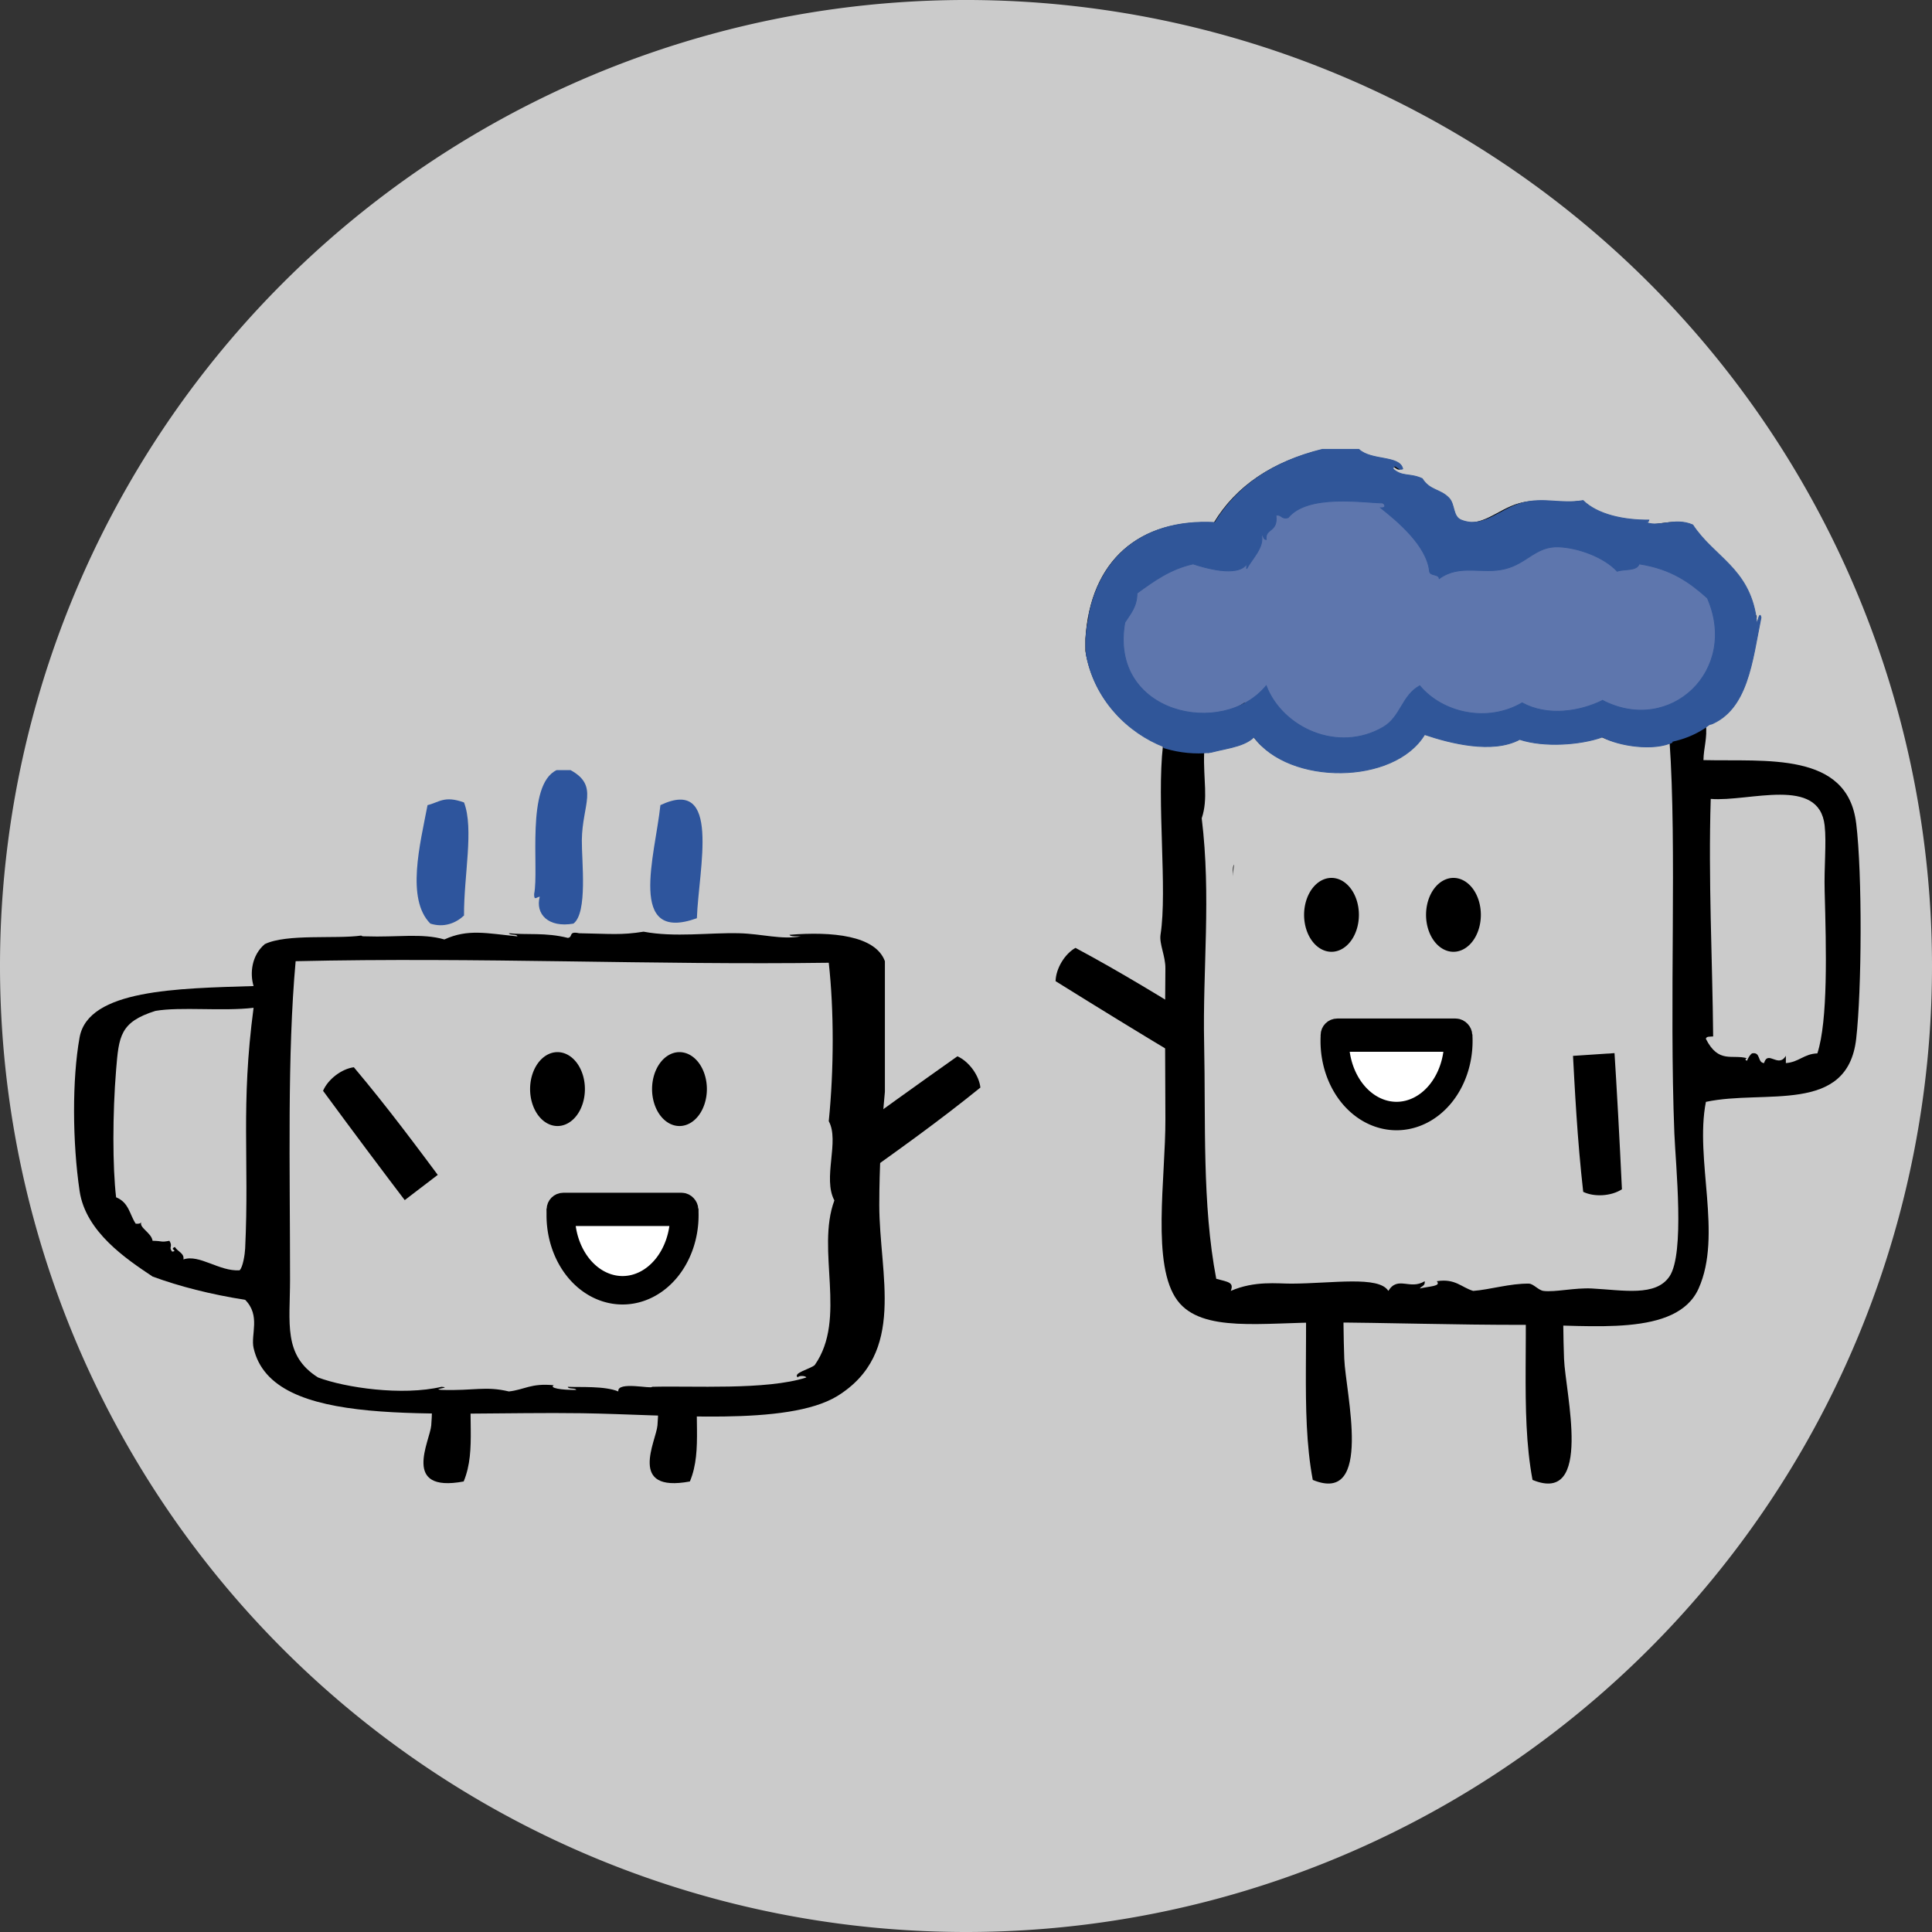 <?xml version="1.0" encoding="UTF-8" standalone="no"?>
<!-- Created with Inkscape (http://www.inkscape.org/) -->

<svg
   width="269.552mm"
   height="269.552mm"
   viewBox="0 0 269.552 269.552"
   version="1.1"
   id="svg5"
   sodipodi:docname="lets_learn.svg"
   inkscape:version="1.2.2 (732a01da63, 2022-12-09, custom)"
   xmlns:inkscape="http://www.inkscape.org/namespaces/inkscape"
   xmlns:sodipodi="http://sodipodi.sourceforge.net/DTD/sodipodi-0.dtd"
   xmlns="http://www.w3.org/2000/svg"
   xmlns:svg="http://www.w3.org/2000/svg">
  <rect x="0" y="0" width="269.552" height="269.552" fill="#333333" stroke="none"/>
  <sodipodi:namedview
     id="namedview7"
     pagecolor="#ffffff"
     bordercolor="#666666"
     borderopacity="1.0"
     inkscape:showpageshadow="2"
     inkscape:pageopacity="0.0"
     inkscape:pagecheckerboard="0"
     inkscape:deskcolor="#d1d1d1"
     inkscape:document-units="mm"
     showgrid="false"
     inkscape:zoom="1.8761364"
     inkscape:cx="278.49788"
     inkscape:cy="673.45851"
     inkscape:window-width="3800"
     inkscape:window-height="2096"
     inkscape:window-x="40"
     inkscape:window-y="27"
     inkscape:window-maximized="1"
     inkscape:current-layer="layer1" />
  <defs
     id="defs2">
    <clipPath
       clipPathUnits="userSpaceOnUse"
       id="clipPath742">
      <g
         id="g752">
        <rect
           style="fill:#ffffff;stroke:#000000;stroke-width:2.381;stroke-linecap:round;stroke-linejoin:round;stroke-dashoffset:0.4"
           id="rect744"
           width="45.889"
           height="25.32"
           x="-379.859"
           y="-412.386"
           ry="0.575"
           transform="rotate(-24.945)" />
        <rect
           style="fill:#ffffff;stroke:#000000;stroke-width:2.381;stroke-linecap:round;stroke-linejoin:round;stroke-dashoffset:0.4"
           id="rect746"
           width="45.889"
           height="25.32"
           x="-528.162"
           y="-46.282"
           ry="0.575"
           transform="rotate(11.033)" />
        <rect
           style="fill:#ffffff;stroke:#000000;stroke-width:3.059;stroke-linecap:round;stroke-linejoin:round;stroke-dashoffset:0.4"
           id="rect748"
           width="242.579"
           height="240.619"
           x="-476.234"
           y="-296.63"
           ry="0.573" />
        <rect
           style="fill:#ffffff;stroke:#000000;stroke-width:3.141;stroke-linecap:round;stroke-linejoin:round;stroke-dashoffset:0.4"
           id="rect750"
           width="45.868"
           height="89.113"
           x="-546.127"
           y="-211.948"
           ry="1.017" />
      </g>
    </clipPath>
    <clipPath
       clipPathUnits="userSpaceOnUse"
       id="clipPath7090-5">
      <rect
         style="fill:#000000;fill-opacity:1;stroke:none;stroke-width:2.381;stroke-linecap:round;stroke-linejoin:round;stroke-dashoffset:0.4;stroke-opacity:1"
         id="rect7092-3"
         width="21.201"
         height="14.949"
         x="123.494"
         y="-77.222" />
    </clipPath>
    <clipPath
       clipPathUnits="userSpaceOnUse"
       id="clipPath7090">
      <rect
         style="fill:#000000;fill-opacity:1;stroke:none;stroke-width:2.381;stroke-linecap:round;stroke-linejoin:round;stroke-dashoffset:0.4;stroke-opacity:1"
         id="rect7092"
         width="21.201"
         height="14.949"
         x="123.494"
         y="-77.222" />
    </clipPath>
    <clipPath
       clipPathUnits="userSpaceOnUse"
       id="clipPath3000-1-5-1">
      <g
         id="g3016-8-9-9"
         transform="matrix(8.249,0,0,8.228,-217.663,1635.994)">
        <path
           style="fill:#7887ab;fill-opacity:0.425;stroke:none;stroke-width:2.442;stroke-linecap:round;stroke-linejoin:round;stroke-dashoffset:0.4"
           id="path3002-7-2-4"
           sodipodi:type="arc"
           sodipodi:cx="64.737144"
           sodipodi:cy="-163.65541"
           sodipodi:rx="16.200552"
           sodipodi:ry="15.783353"
           sodipodi:start="0"
           sodipodi:end="6.2775729"
           sodipodi:open="true"
           sodipodi:arc-type="arc"
           d="m 80.938,-163.655 a 16.201,15.783 0 0 1 -16.178,15.783 16.201,15.783 0 0 1 -16.223,-15.739 16.201,15.783 0 0 1 16.132,-15.828 16.201,15.783 0 0 1 16.268,15.695" />
        <path
           style="fill:#7887ab;fill-opacity:0.425;stroke:none;stroke-width:2.442;stroke-linecap:round;stroke-linejoin:round;stroke-dashoffset:0.4"
           id="path3004-9-2-7"
           sodipodi:type="arc"
           sodipodi:cx="64.923241"
           sodipodi:cy="-170.28719"
           sodipodi:rx="16.200552"
           sodipodi:ry="15.783353"
           sodipodi:start="0"
           sodipodi:end="6.2775729"
           sodipodi:open="true"
           sodipodi:arc-type="arc"
           d="m 81.124,-170.287 a 16.201,15.783 0 0 1 -16.178,15.783 16.201,15.783 0 0 1 -16.223,-15.739 16.201,15.783 0 0 1 16.132,-15.828 16.201,15.783 0 0 1 16.268,15.695" />
        <path
           style="fill:#7887ab;fill-opacity:0.425;stroke:none;stroke-width:3.789;stroke-linecap:round;stroke-linejoin:round;stroke-dashoffset:0.4"
           id="path3006-2-8-8"
           sodipodi:type="arc"
           sodipodi:cx="103.26582"
           sodipodi:cy="-179.57236"
           sodipodi:rx="38.99765"
           sodipodi:ry="15.783353"
           sodipodi:start="0"
           sodipodi:end="6.2775729"
           sodipodi:open="true"
           sodipodi:arc-type="arc"
           d="m 142.263,-179.572 a 38.998,15.783 0 0 1 -38.943,15.783 38.998,15.783 0 0 1 -39.052,-15.739 38.998,15.783 0 0 1 38.833,-15.828 38.998,15.783 0 0 1 39.161,15.695" />
        <path
           style="fill:#7887ab;fill-opacity:0.425;stroke:none;stroke-width:2.344;stroke-linecap:round;stroke-linejoin:round;stroke-dashoffset:0.4"
           id="path3008-0-9-4"
           sodipodi:type="arc"
           sodipodi:cx="136.90419"
           sodipodi:cy="-169.12315"
           sodipodi:rx="13.721117"
           sodipodi:ry="17.175591"
           sodipodi:start="0"
           sodipodi:end="6.2775729"
           sodipodi:open="true"
           sodipodi:arc-type="arc"
           d="m 150.625,-169.123 a 13.721,17.176 0 0 1 -13.702,17.176 13.721,17.176 0 0 1 -13.74,-17.127 13.721,17.176 0 0 1 13.663,-17.224 13.721,17.176 0 0 1 13.779,17.079" />
        <path
           style="fill:#7887ab;fill-opacity:0.425;stroke:none;stroke-width:3.089;stroke-linecap:round;stroke-linejoin:round;stroke-dashoffset:0.4"
           id="path3010-2-7-5"
           sodipodi:type="arc"
           sodipodi:cx="129.5618"
           sodipodi:cy="-159.7014"
           sodipodi:rx="12.459228"
           sodipodi:ry="10.466006"
           sodipodi:start="0"
           sodipodi:end="6.2775729"
           sodipodi:open="true"
           sodipodi:arc-type="arc"
           d="m 142.021,-159.701 a 12.459,10.466 0 0 1 -12.442,10.466 12.459,10.466 0 0 1 -12.477,-10.437 12.459,10.466 0 0 1 12.407,-10.495 12.459,10.466 0 0 1 12.511,10.407" />
        <path
           style="fill:#7887ab;fill-opacity:0.425;stroke:none;stroke-width:3.089;stroke-linecap:round;stroke-linejoin:round;stroke-dashoffset:0.4"
           id="path3012-3-3-0"
           sodipodi:type="arc"
           sodipodi:cx="120.47342"
           sodipodi:cy="-151.77776"
           sodipodi:rx="12.459228"
           sodipodi:ry="10.466006"
           sodipodi:start="0"
           sodipodi:end="6.2775729"
           sodipodi:open="true"
           sodipodi:arc-type="arc"
           d="m 132.933,-151.778 a 12.459,10.466 0 0 1 -12.442,10.466 12.459,10.466 0 0 1 -12.477,-10.437 12.459,10.466 0 0 1 12.407,-10.495 12.459,10.466 0 0 1 12.511,10.407" />
        <path
           style="fill:#7887ab;fill-opacity:0.425;stroke:none;stroke-width:4.849;stroke-linecap:round;stroke-linejoin:round;stroke-dashoffset:0.4"
           id="path3014-7-6-3"
           sodipodi:type="arc"
           sodipodi:cx="94.16452"
           sodipodi:cy="-153.65694"
           sodipodi:rx="26.11651"
           sodipodi:ry="12.301496"
           sodipodi:start="0"
           sodipodi:end="6.2775729"
           sodipodi:open="true"
           sodipodi:arc-type="arc"
           d="m 120.281,-153.657 a 26.117,12.301 0 0 1 -26.08,12.301 26.117,12.301 0 0 1 -26.153,-12.267 26.117,12.301 0 0 1 26.006,-12.336 26.117,12.301 0 0 1 26.226,12.232" />
      </g>
    </clipPath>
    <clipPath
       clipPathUnits="userSpaceOnUse"
       id="clipPath7220-1-4-6-2">
      <rect
         style="fill:#ffffff;fill-opacity:1;stroke:#000000;stroke-width:2.913;stroke-linecap:round;stroke-linejoin:round;stroke-dashoffset:0.4;stroke-opacity:1"
         id="rect7222-5-7-0-6"
         width="24.743"
         height="9.65"
         x="85.446"
         y="-43.15"
         ry="0.575" />
    </clipPath>
    <clipPath
       clipPathUnits="userSpaceOnUse"
       id="clipPath7220-1-4-6">
      <rect
         style="fill:#ffffff;fill-opacity:1;stroke:#000000;stroke-width:2.913;stroke-linecap:round;stroke-linejoin:round;stroke-dashoffset:0.4;stroke-opacity:1"
         id="rect7222-5-7-0"
         width="24.743"
         height="9.65"
         x="85.446"
         y="-43.15"
         ry="0.575" />
    </clipPath>
    <clipPath
       clipPathUnits="userSpaceOnUse"
       id="clipPath7220-1-4">
      <rect
         style="fill:#ffffff;fill-opacity:1;stroke:#000000;stroke-width:2.913;stroke-linecap:round;stroke-linejoin:round;stroke-dashoffset:0.4;stroke-opacity:1"
         id="rect7222-5-7"
         width="24.743"
         height="9.65"
         x="85.446"
         y="-43.15"
         ry="0.575" />
    </clipPath>
    <clipPath
       clipPathUnits="userSpaceOnUse"
       id="clipPath7220-1">
      <rect
         style="fill:#ffffff;fill-opacity:1;stroke:#000000;stroke-width:2.913;stroke-linecap:round;stroke-linejoin:round;stroke-dashoffset:0.4;stroke-opacity:1"
         id="rect7222-5"
         width="24.743"
         height="9.65"
         x="85.446"
         y="-43.15"
         ry="0.575" />
    </clipPath>
    <clipPath
       clipPathUnits="userSpaceOnUse"
       id="clipPath6964-6-1">
      <rect
         style="fill:#000000;fill-opacity:1;stroke:none;stroke-width:2.381;stroke-linecap:round;stroke-linejoin:round;stroke-dashoffset:0.4;stroke-opacity:1"
         id="rect6966-1-2"
         width="8.176"
         height="31.89"
         x="144.535"
         y="-68.887" />
    </clipPath>
    <clipPath
       clipPathUnits="userSpaceOnUse"
       id="clipPath6964-7">
      <rect
         style="fill:#000000;fill-opacity:1;stroke:none;stroke-width:2.381;stroke-linecap:round;stroke-linejoin:round;stroke-dashoffset:0.4;stroke-opacity:1"
         id="rect6966-0"
         width="8.176"
         height="31.89"
         x="144.535"
         y="-68.887" />
    </clipPath>
    <clipPath
       clipPathUnits="userSpaceOnUse"
       id="clipPath6964-6">
      <rect
         style="fill:#000000;fill-opacity:1;stroke:none;stroke-width:2.381;stroke-linecap:round;stroke-linejoin:round;stroke-dashoffset:0.4;stroke-opacity:1"
         id="rect6966-1"
         width="8.176"
         height="31.89"
         x="144.535"
         y="-68.887" />
    </clipPath>
    <clipPath
       clipPathUnits="userSpaceOnUse"
       id="clipPath6964">
      <rect
         style="fill:#000000;fill-opacity:1;stroke:none;stroke-width:2.381;stroke-linecap:round;stroke-linejoin:round;stroke-dashoffset:0.4;stroke-opacity:1"
         id="rect6966"
         width="8.176"
         height="31.89"
         x="144.535"
         y="-68.887" />
    </clipPath>
    <clipPath
       clipPathUnits="userSpaceOnUse"
       id="clipPath6964-3">
      <rect
         style="fill:#000000;fill-opacity:1;stroke:none;stroke-width:2.381;stroke-linecap:round;stroke-linejoin:round;stroke-dashoffset:0.4;stroke-opacity:1"
         id="rect6966-07"
         width="8.176"
         height="31.89"
         x="144.535"
         y="-68.887" />
    </clipPath>
    <clipPath
       clipPathUnits="userSpaceOnUse"
       id="clipPath6964-6-8">
      <rect
         style="fill:#000000;fill-opacity:1;stroke:none;stroke-width:2.381;stroke-linecap:round;stroke-linejoin:round;stroke-dashoffset:0.4;stroke-opacity:1"
         id="rect6966-1-6"
         width="8.176"
         height="31.89"
         x="144.535"
         y="-68.887" />
    </clipPath>
    <clipPath
       clipPathUnits="userSpaceOnUse"
       id="clipPath6964-7-8">
      <rect
         style="fill:#000000;fill-opacity:1;stroke:none;stroke-width:2.381;stroke-linecap:round;stroke-linejoin:round;stroke-dashoffset:0.4;stroke-opacity:1"
         id="rect6966-0-8"
         width="8.176"
         height="31.89"
         x="144.535"
         y="-68.887" />
    </clipPath>
    <clipPath
       clipPathUnits="userSpaceOnUse"
       id="clipPath6964-6-1-4">
      <rect
         style="fill:#000000;fill-opacity:1;stroke:none;stroke-width:2.381;stroke-linecap:round;stroke-linejoin:round;stroke-dashoffset:0.4;stroke-opacity:1"
         id="rect6966-1-2-3"
         width="8.176"
         height="31.89"
         x="144.535"
         y="-68.887" />
    </clipPath>
    <clipPath
       clipPathUnits="userSpaceOnUse"
       id="clipPath7220-1-1">
      <rect
         style="fill:#ffffff;fill-opacity:1;stroke:#000000;stroke-width:2.913;stroke-linecap:round;stroke-linejoin:round;stroke-dashoffset:0.4;stroke-opacity:1"
         id="rect7222-5-4"
         width="24.743"
         height="9.65"
         x="85.446"
         y="-43.15"
         ry="0.575" />
    </clipPath>
    <clipPath
       clipPathUnits="userSpaceOnUse"
       id="clipPath7220-1-4-9">
      <rect
         style="fill:#ffffff;fill-opacity:1;stroke:#000000;stroke-width:2.913;stroke-linecap:round;stroke-linejoin:round;stroke-dashoffset:0.4;stroke-opacity:1"
         id="rect7222-5-7-2"
         width="24.743"
         height="9.65"
         x="85.446"
         y="-43.15"
         ry="0.575" />
    </clipPath>
    <clipPath
       clipPathUnits="userSpaceOnUse"
       id="clipPath7220-1-4-6-0">
      <rect
         style="fill:#ffffff;fill-opacity:1;stroke:#000000;stroke-width:2.913;stroke-linecap:round;stroke-linejoin:round;stroke-dashoffset:0.4;stroke-opacity:1"
         id="rect7222-5-7-0-68"
         width="24.743"
         height="9.65"
         x="85.446"
         y="-43.15"
         ry="0.575" />
    </clipPath>
    <clipPath
       clipPathUnits="userSpaceOnUse"
       id="clipPath7220-1-4-6-2-9">
      <rect
         style="fill:#ffffff;fill-opacity:1;stroke:#000000;stroke-width:2.913;stroke-linecap:round;stroke-linejoin:round;stroke-dashoffset:0.4;stroke-opacity:1"
         id="rect7222-5-7-0-6-2"
         width="24.743"
         height="9.65"
         x="85.446"
         y="-43.15"
         ry="0.575" />
    </clipPath>
    <clipPath
       clipPathUnits="userSpaceOnUse"
       id="clipPath3000-1-5-1-6">
      <g
         id="g3016-8-9-9-6"
         transform="matrix(8.249,0,0,8.228,-217.663,1635.994)">
        <path
           style="fill:#7887ab;fill-opacity:0.425;stroke:none;stroke-width:2.442;stroke-linecap:round;stroke-linejoin:round;stroke-dashoffset:0.4"
           id="path3002-7-2-4-4"
           sodipodi:type="arc"
           sodipodi:cx="64.737144"
           sodipodi:cy="-163.65541"
           sodipodi:rx="16.200552"
           sodipodi:ry="15.783353"
           sodipodi:start="0"
           sodipodi:end="6.2775729"
           sodipodi:open="true"
           sodipodi:arc-type="arc"
           d="m 80.938,-163.655 a 16.201,15.783 0 0 1 -16.178,15.783 16.201,15.783 0 0 1 -16.223,-15.739 16.201,15.783 0 0 1 16.132,-15.828 16.201,15.783 0 0 1 16.268,15.695" />
        <path
           style="fill:#7887ab;fill-opacity:0.425;stroke:none;stroke-width:2.442;stroke-linecap:round;stroke-linejoin:round;stroke-dashoffset:0.4"
           id="path3004-9-2-7-9"
           sodipodi:type="arc"
           sodipodi:cx="64.923241"
           sodipodi:cy="-170.28719"
           sodipodi:rx="16.200552"
           sodipodi:ry="15.783353"
           sodipodi:start="0"
           sodipodi:end="6.2775729"
           sodipodi:open="true"
           sodipodi:arc-type="arc"
           d="m 81.124,-170.287 a 16.201,15.783 0 0 1 -16.178,15.783 16.201,15.783 0 0 1 -16.223,-15.739 16.201,15.783 0 0 1 16.132,-15.828 16.201,15.783 0 0 1 16.268,15.695" />
        <path
           style="fill:#7887ab;fill-opacity:0.425;stroke:none;stroke-width:3.789;stroke-linecap:round;stroke-linejoin:round;stroke-dashoffset:0.4"
           id="path3006-2-8-8-5"
           sodipodi:type="arc"
           sodipodi:cx="103.26582"
           sodipodi:cy="-179.57236"
           sodipodi:rx="38.99765"
           sodipodi:ry="15.783353"
           sodipodi:start="0"
           sodipodi:end="6.2775729"
           sodipodi:open="true"
           sodipodi:arc-type="arc"
           d="m 142.263,-179.572 a 38.998,15.783 0 0 1 -38.943,15.783 38.998,15.783 0 0 1 -39.052,-15.739 38.998,15.783 0 0 1 38.833,-15.828 38.998,15.783 0 0 1 39.161,15.695" />
        <path
           style="fill:#7887ab;fill-opacity:0.425;stroke:none;stroke-width:2.344;stroke-linecap:round;stroke-linejoin:round;stroke-dashoffset:0.4"
           id="path3008-0-9-4-0"
           sodipodi:type="arc"
           sodipodi:cx="136.90419"
           sodipodi:cy="-169.12315"
           sodipodi:rx="13.721117"
           sodipodi:ry="17.175591"
           sodipodi:start="0"
           sodipodi:end="6.2775729"
           sodipodi:open="true"
           sodipodi:arc-type="arc"
           d="m 150.625,-169.123 a 13.721,17.176 0 0 1 -13.702,17.176 13.721,17.176 0 0 1 -13.74,-17.127 13.721,17.176 0 0 1 13.663,-17.224 13.721,17.176 0 0 1 13.779,17.079" />
        <path
           style="fill:#7887ab;fill-opacity:0.425;stroke:none;stroke-width:3.089;stroke-linecap:round;stroke-linejoin:round;stroke-dashoffset:0.4"
           id="path3010-2-7-5-4"
           sodipodi:type="arc"
           sodipodi:cx="129.5618"
           sodipodi:cy="-159.7014"
           sodipodi:rx="12.459228"
           sodipodi:ry="10.466006"
           sodipodi:start="0"
           sodipodi:end="6.2775729"
           sodipodi:open="true"
           sodipodi:arc-type="arc"
           d="m 142.021,-159.701 a 12.459,10.466 0 0 1 -12.442,10.466 12.459,10.466 0 0 1 -12.477,-10.437 12.459,10.466 0 0 1 12.407,-10.495 12.459,10.466 0 0 1 12.511,10.407" />
        <path
           style="fill:#7887ab;fill-opacity:0.425;stroke:none;stroke-width:3.089;stroke-linecap:round;stroke-linejoin:round;stroke-dashoffset:0.4"
           id="path3012-3-3-0-8"
           sodipodi:type="arc"
           sodipodi:cx="120.47342"
           sodipodi:cy="-151.77776"
           sodipodi:rx="12.459228"
           sodipodi:ry="10.466006"
           sodipodi:start="0"
           sodipodi:end="6.2775729"
           sodipodi:open="true"
           sodipodi:arc-type="arc"
           d="m 132.933,-151.778 a 12.459,10.466 0 0 1 -12.442,10.466 12.459,10.466 0 0 1 -12.477,-10.437 12.459,10.466 0 0 1 12.407,-10.495 12.459,10.466 0 0 1 12.511,10.407" />
        <path
           style="fill:#7887ab;fill-opacity:0.425;stroke:none;stroke-width:4.849;stroke-linecap:round;stroke-linejoin:round;stroke-dashoffset:0.4"
           id="path3014-7-6-3-7"
           sodipodi:type="arc"
           sodipodi:cx="94.16452"
           sodipodi:cy="-153.65694"
           sodipodi:rx="26.11651"
           sodipodi:ry="12.301496"
           sodipodi:start="0"
           sodipodi:end="6.2775729"
           sodipodi:open="true"
           sodipodi:arc-type="arc"
           d="m 120.281,-153.657 a 26.117,12.301 0 0 1 -26.08,12.301 26.117,12.301 0 0 1 -26.153,-12.267 26.117,12.301 0 0 1 26.006,-12.336 26.117,12.301 0 0 1 26.226,12.232" />
      </g>
    </clipPath>
    <clipPath
       clipPathUnits="userSpaceOnUse"
       id="clipPath7090-1">
      <rect
         style="fill:#000000;fill-opacity:1;stroke:none;stroke-width:2.381;stroke-linecap:round;stroke-linejoin:round;stroke-dashoffset:0.4;stroke-opacity:1"
         id="rect7092-7"
         width="21.201"
         height="14.949"
         x="123.494"
         y="-77.222" />
    </clipPath>
    <clipPath
       clipPathUnits="userSpaceOnUse"
       id="clipPath7090-5-2">
      <rect
         style="fill:#000000;fill-opacity:1;stroke:none;stroke-width:2.381;stroke-linecap:round;stroke-linejoin:round;stroke-dashoffset:0.4;stroke-opacity:1"
         id="rect7092-3-7"
         width="21.201"
         height="14.949"
         x="123.494"
         y="-77.222" />
    </clipPath>
  </defs>
  <g
     inkscape:label="Layer 1"
     inkscape:groupmode="layer"
     id="layer1"
     transform="translate(-148.1,134.408)">
    <path
       style="fill:#eaeaea;fill-opacity:0.834;stroke:none;stroke-width:1.124;stroke-linecap:round;stroke-linejoin:round;stroke-dashoffset:0.4"
       id="path1010"
       sodipodi:type="arc"
       sodipodi:cx="282.8761"
       sodipodi:cy="0.36817983"
       sodipodi:rx="134.77594"
       sodipodi:ry="134.77594"
       sodipodi:start="0"
       sodipodi:end="6.2775729"
       sodipodi:open="true"
       sodipodi:arc-type="arc"
       d="M 417.652,0.368 A 134.776,134.776 0 0 1 283.065,135.144 134.776,134.776 0 0 1 148.101,0.746 134.776,134.776 0 0 1 282.309,-134.407 134.776,134.776 0 0 1 417.65,-0.388" />
    <g
       id="g1672"
       transform="matrix(1.373,0,0,1.373,394.854,-71.195)">
      <path
         d="m -54.33,41.8 c -0.165,0.282 -0.073,0.819 -0.12,1.221 0.049,-0.401 0.079,-0.814 0.12,-1.221 z"
         id="path599-0"
         style="fill-rule:evenodd;stroke-width:0.122" />
      <path
         d="M 8.896,37.603 C 8.002,30.297 -0.314,31.358 -6.62,31.199 c 0.023,-1.291 0.41,-2.218 0.246,-3.694 3.838,-1.497 4.275,-6.398 5.172,-10.837 -0.197,-0.94 -0.412,1.497 -0.493,0 -0.742,-4.998 -4.277,-6.126 -6.404,-9.359 -1.904,-0.835 -3.505,0.408 -4.934,-0.349 0.211,0.096 0.456,0.124 0.501,-0.144 -2.5,0.028 -5.179,-0.532 -6.65,-1.97 -2.231,0.393 -3.96,-0.355 -6.157,0.246 -2.247,0.616 -3.885,2.632 -6.157,1.724 -0.88,-0.352 -0.623,-1.575 -1.231,-2.217 -0.887,-0.935 -1.934,-0.734 -2.709,-1.97 -1.268,-0.577 -2.024,-0.139 -2.956,-0.985 0.162,-0.738 0.526,0.235 0.985,0 -0.301,-1.374 -3.161,-0.789 -4.433,-1.97 h -3.694 c -4.87,1.206 -8.542,3.608 -10.837,7.389 -7.554,-0.4 -12.563,3.808 -13.054,11.822 v 1.231 c 0.798,4.915 4.35,8.227 7.882,9.606 -0.649,5.686 0.463,14.65 -0.246,19.212 -0.147,0.945 0.508,2.167 0.493,3.447 -0.06,5.02 -0.016,10.572 0,15.271 0.022,6.09 -1.456,14.894 1.231,18.472 2.49,3.314 8.691,2.201 15.024,2.217 6.126,0.016 12.901,0.258 20.443,0.246 6.576,-0.01 15.265,1.265 17.487,-3.695 2.44,-5.444 -0.414,-13.094 0.74,-18.964 5.981,-1.28 14.382,1.321 15.271,-6.404 0.565,-4.927 0.635,-16.71 -7e-4,-21.921 z m -18.966,46.059 c -1.389,2.079 -4.693,1.398 -7.882,1.23 -1.747,-0.091 -3.746,0.395 -4.926,0.246 -0.51,-0.064 -1.021,-0.731 -1.478,-0.739 -1.888,-0.034 -3.998,0.618 -5.665,0.739 -1.199,-0.362 -1.83,-1.29 -3.695,-0.985 0.471,0.523 -0.718,0.5 -1.724,0.739 0.16,-0.249 0.567,-0.255 0.493,-0.739 -1.507,0.929 -2.727,-0.587 -3.694,0.985 -0.963,-1.562 -5.696,-0.755 -9.852,-0.739 -1.435,0.006 -3.723,-0.317 -6.157,0.739 0.329,-0.866 -0.213,-0.897 -1.478,-1.231 -1.455,-7.597 -1.061,-16.002 -1.231,-23.89 -0.163,-7.575 0.729,-14.939 -0.246,-22.906 0.674,-2.004 0.155,-3.912 0.246,-6.65 1.655,-0.561 3.817,-0.617 4.926,-1.724 3.557,4.902 14.169,4.831 17.241,-0.246 2.577,0.876 6.864,1.967 9.606,0.493 2.45,0.813 6.138,0.559 8.374,-0.246 1.574,0.892 5.227,1.475 7.143,0.493 0.765,10.927 -0.04,26.548 0.493,39.9 0.132,3.273 1.077,12.182 -0.492,14.532 z M -17.212,25.042 c -2.325,1.151 -5.585,1.639 -8.128,0.246 -3.483,2.039 -8.01,1.064 -10.345,-1.724 -1.801,0.983 -1.919,3.157 -3.694,4.187 -4.575,2.657 -10.191,0.06 -11.822,-4.187 -4.407,5.351 -15.927,2.825 -14.285,-6.404 0.544,-0.852 1.219,-1.572 1.231,-2.956 1.669,-1.205 3.314,-2.434 5.665,-2.956 1.025,0.337 4.508,1.408 5.418,0 v 0.493 c 0.445,-0.911 1.85,-2.21 1.478,-3.448 0.268,0.061 0.167,0.49 0.493,0.493 -0.148,-1.175 1.217,-0.698 0.985,-2.463 0.593,-0.101 0.535,0.45 1.231,0.246 2.002,-2.422 7.566,-1.507 9.606,-1.478 0.275,0.303 0.214,0.506 -0.246,0.493 1.642,1.305 4.651,3.785 4.926,6.404 0.068,0.507 0.917,0.232 0.985,0.739 2.097,-1.515 4.337,-0.411 6.65,-0.985 2.23,-0.553 3.113,-2.307 5.418,-2.217 1.943,0.076 4.552,1.005 5.912,2.463 0.732,-0.254 1.968,-7e-4 2.217,-0.739 3.29,0.497 5.183,1.918 6.896,3.448 3.21,7.322 -3.754,13.886 -10.592,10.345 z M 4.956,61.002 c -1.355,0.041 -1.89,0.902 -3.202,0.985 v -0.739 c -0.775,1.291 -1.819,-0.624 -2.217,0.739 -0.695,-0.044 -0.308,-1.171 -1.231,-0.985 -0.23,0.181 -0.372,0.448 -0.493,0.739 -0.278,-0.047 -0.137,-0.247 0,-0.246 -1.52,-0.43 -2.892,0.582 -4.186,-1.97 0.039,-0.288 0.45,-0.207 0.739,-0.246 -0.071,-7.777 -0.503,-15.967 -0.246,-24.137 3.918,0.318 11.016,-2.356 11.576,2.709 0.196,1.778 -0.067,4.199 0,6.65 0.163,5.982 0.346,13.141 -0.74,16.501 z"
         id="path597-6"
         style="fill-rule:evenodd;stroke-width:0.086" />
      <path
         d="m 150.78,-95.716 c -0.289,-0.366 -0.618,-0.695 -0.985,-0.985 -1.124,-0.22 -1.396,0.41 -2.217,0.493 -0.32,2.535 -0.399,5.21 -0.656,7.76 0.036,-0.06 0.085,-0.108 0.163,-0.126 0.586,1.322 -0.49,1.166 -0.739,2.217 0.101,0.475 0.955,0.195 0.739,0.985 -0.291,-0.035 -0.558,-0.438 -0.739,0 0.871,0.393 -0.056,1.155 0.985,1.478 -1.466,1.767 -0.716,4.958 0,7.143 -0.315,-0.013 -0.342,-0.316 -0.739,-0.246 0.772,9.588 -0.339,17.557 0.985,24.63 6.192,2.564 3.326,-8.884 3.202,-12.315 -0.322,-8.914 0.355,-22.012 3.4e-4,-31.033 z"
         id="path601-6"
         style="fill:#000000;fill-opacity:1;fill-rule:evenodd;stroke-width:0.086"
         clip-path="url(#clipPath6964-3)"
         transform="translate(-193.897,156.71)" />
      <path
         d="m 150.78,-95.716 c -0.289,-0.366 -0.618,-0.695 -0.985,-0.985 -1.124,-0.22 -1.396,0.41 -2.217,0.493 -0.32,2.535 -0.399,5.21 -0.656,7.76 0.036,-0.06 0.085,-0.108 0.163,-0.126 0.586,1.322 -0.49,1.166 -0.739,2.217 0.101,0.475 0.955,0.195 0.739,0.985 -0.291,-0.035 -0.558,-0.438 -0.739,0 0.871,0.393 -0.056,1.155 0.985,1.478 -1.466,1.767 -0.716,4.958 0,7.143 -0.315,-0.013 -0.342,-0.316 -0.739,-0.246 0.772,9.588 -0.339,17.557 0.985,24.63 6.192,2.564 3.326,-8.884 3.202,-12.315 -0.322,-8.914 0.355,-22.012 3.4e-4,-31.033 z"
         id="path601-6-0"
         style="fill:#000000;fill-opacity:1;fill-rule:evenodd;stroke-width:0.086"
         clip-path="url(#clipPath6964-6-8)"
         transform="translate(-171.566,156.71)" />
      <path
         d="m 150.78,-95.716 c -0.289,-0.366 -0.618,-0.695 -0.985,-0.985 -1.124,-0.22 -1.396,0.41 -2.217,0.493 -0.32,2.535 -0.399,5.21 -0.656,7.76 0.036,-0.06 0.085,-0.108 0.163,-0.126 0.586,1.322 -0.49,1.166 -0.739,2.217 0.101,0.475 0.955,0.195 0.739,0.985 -0.291,-0.035 -0.558,-0.438 -0.739,0 0.871,0.393 -0.056,1.155 0.985,1.478 -1.466,1.767 -0.716,4.958 0,7.143 -0.315,-0.013 -0.342,-0.316 -0.739,-0.246 0.772,9.588 -0.339,17.557 0.985,24.63 6.192,2.564 3.326,-8.884 3.202,-12.315 -0.322,-8.914 0.355,-22.012 3.4e-4,-31.033 z"
         id="path601-6-9"
         style="fill:#000000;fill-opacity:1;fill-rule:evenodd;stroke-width:0.086"
         clip-path="url(#clipPath6964-7-8)"
         transform="matrix(-1.029,0,0,0.463,42.242,128.748)" />
      <path
         d="m 150.78,-95.716 c -0.289,-0.366 -0.618,-0.695 -0.985,-0.985 -1.124,-0.22 -1.396,0.41 -2.217,0.493 -0.32,2.535 -0.399,5.21 -0.656,7.76 0.036,-0.06 0.085,-0.108 0.163,-0.126 0.586,1.322 -0.49,1.166 -0.739,2.217 0.101,0.475 0.955,0.195 0.739,0.985 -0.291,-0.035 -0.558,-0.438 -0.739,0 0.871,0.393 -0.056,1.155 0.985,1.478 -1.466,1.767 -0.716,4.958 0,7.143 -0.315,-0.013 -0.342,-0.316 -0.739,-0.246 0.772,9.588 -0.339,17.557 0.985,24.63 6.192,2.564 3.326,-8.884 3.202,-12.315 -0.322,-8.914 0.355,-22.012 3.4e-4,-31.033 z"
         id="path601-6-0-3"
         style="fill:#000000;fill-opacity:1;fill-rule:evenodd;stroke-width:0.086"
         clip-path="url(#clipPath6964-6-1-4)"
         transform="matrix(-1.029,0,0,0.463,19.254,128.748)" />
      <path
         d="m 125.712,-39.581 c -0.712,0.579 -3.138,0.818 -2.709,0 -0.422,0.866 -0.496,-0.619 -0.985,-0.493 -1.941,1.667 -6.941,-1.023 -9.606,1.231 -0.157,-0.537 0.698,-0.784 -0.246,-0.739 -7.096,0.063 -13.83,0.104 -21.428,0.491 -0.864,1.081 -0.898,2.819 0,3.942 14.51,-0.065 26.274,-0.243 43.595,-0.74 0.32,-0.714 0.32,-1.748 0,-2.462 -3.259,-0.922 -5.578,-0.037 -8.62,-1.231 z"
         id="path605-6-5"
         style="fill-rule:evenodd;stroke-width:0.086"
         clip-path="url(#clipPath7220-1-1)"
         transform="matrix(-0.029,-0.712,0.998,-0.066,22.806,137.096)" />
      <path
         d="m 125.712,-39.581 c -0.712,0.579 -3.138,0.818 -2.709,0 -0.422,0.866 -0.496,-0.619 -0.985,-0.493 -1.941,1.667 -6.941,-1.023 -9.606,1.231 -0.157,-0.537 0.698,-0.784 -0.246,-0.739 -7.096,0.063 -13.83,0.104 -21.428,0.491 -0.864,1.081 -0.898,2.819 0,3.942 14.51,-0.065 26.274,-0.243 43.595,-0.74 0.32,-0.714 0.32,-1.748 0,-2.462 -3.259,-0.922 -5.578,-0.037 -8.62,-1.231 z"
         id="path605-6-5-6"
         style="fill-rule:evenodd;stroke-width:0.086"
         clip-path="url(#clipPath7220-1-4-9)"
         transform="matrix(0.603,0.381,-0.513,0.858,-145.201,49.249)" />
      <path
         d="m 125.712,-39.581 c -0.712,0.579 -3.138,0.818 -2.709,0 -0.422,0.866 -0.496,-0.619 -0.985,-0.493 -1.941,1.667 -6.941,-1.023 -9.606,1.231 -0.157,-0.537 0.698,-0.784 -0.246,-0.739 -7.096,0.063 -13.83,0.104 -21.428,0.491 -0.864,1.081 -0.898,2.819 0,3.942 14.51,-0.065 26.274,-0.243 43.595,-0.74 0.32,-0.714 0.32,-1.748 0,-2.462 -3.259,-0.922 -5.578,-0.037 -8.62,-1.231 z"
         id="path605-6-5-6-6"
         style="fill-rule:evenodd;stroke-width:0.086"
         clip-path="url(#clipPath7220-1-4-6-0)"
         transform="matrix(-0.585,0.408,-0.592,-0.806,-50.154,-4.055)" />
      <path
         d="m 125.712,-39.581 c -0.712,0.579 -3.138,0.818 -2.709,0 -0.422,0.866 -0.496,-0.619 -0.985,-0.493 -1.941,1.667 -6.941,-1.023 -9.606,1.231 -0.157,-0.537 0.698,-0.784 -0.246,-0.739 -7.096,0.063 -13.83,0.104 -21.428,0.491 -0.864,1.081 -0.898,2.819 0,3.942 14.51,-0.065 26.274,-0.243 43.595,-0.74 0.32,-0.714 0.32,-1.748 0,-2.462 -3.259,-0.922 -5.578,-0.037 -8.62,-1.231 z"
         id="path605-6-5-6-6-1"
         style="fill-rule:evenodd;stroke-width:0.086"
         clip-path="url(#clipPath7220-1-4-6-2-9)"
         transform="matrix(0.419,0.577,-0.794,0.607,-212.819,33.783)" />
      <path
         style="fill:#5e76ad;fill-opacity:1;stroke:none;stroke-width:2.339;stroke-linecap:round;stroke-linejoin:round;stroke-dashoffset:0.4;stroke-opacity:1"
         id="path4889"
         sodipodi:type="arc"
         sodipodi:cx="-57.683655"
         sodipodi:cy="18.609793"
         sodipodi:rx="8.0248127"
         sodipodi:ry="8.0897169"
         sodipodi:start="0"
         sodipodi:end="6.2775729"
         sodipodi:open="true"
         sodipodi:arc-type="arc"
         d="m -49.659,18.61 a 8.025,8.09 0 0 1 -8.014,8.09 8.025,8.09 0 0 1 -8.036,-8.067 8.025,8.09 0 0 1 7.991,-8.112 8.025,8.09 0 0 1 8.058,8.044" />
      <path
         style="fill:#5e76ad;fill-opacity:1;stroke:none;stroke-width:3.588;stroke-linecap:round;stroke-linejoin:round;stroke-dashoffset:0.4;stroke-opacity:1"
         id="path4889-1"
         sodipodi:type="arc"
         sodipodi:cx="-44.432617"
         sodipodi:cy="16.788916"
         sodipodi:rx="11.676417"
         sodipodi:ry="13.086743"
         sodipodi:start="0"
         sodipodi:end="6.2775729"
         sodipodi:open="true"
         sodipodi:arc-type="arc"
         d="M -32.756,16.789 A 11.676,13.087 0 0 1 -44.416,29.876 11.676,13.087 0 0 1 -56.109,16.826 11.676,13.087 0 0 1 -44.482,3.702 11.676,13.087 0 0 1 -32.756,16.715" />
      <path
         style="fill:#5e76ad;fill-opacity:1;stroke:none;stroke-width:2.809;stroke-linecap:round;stroke-linejoin:round;stroke-dashoffset:0.4;stroke-opacity:1"
         id="path4889-1-2"
         sodipodi:type="arc"
         sodipodi:cx="-28.11705"
         sodipodi:cy="18.472815"
         sodipodi:rx="10.417072"
         sodipodi:ry="8.9906216"
         sodipodi:start="0"
         sodipodi:end="6.2775729"
         sodipodi:open="true"
         sodipodi:arc-type="arc"
         d="m -17.7,18.473 a 10.417,8.991 0 0 1 -10.402,8.991 10.417,8.991 0 0 1 -10.432,-8.965 10.417,8.991 0 0 1 10.373,-9.016 10.417,8.991 0 0 1 10.461,8.94" />
      <path
         style="fill:#5e76ad;fill-opacity:1;stroke:none;stroke-width:2.623;stroke-linecap:round;stroke-linejoin:round;stroke-dashoffset:0.4;stroke-opacity:1"
         id="path4889-1-2-9"
         sodipodi:type="arc"
         sodipodi:cx="-21.736191"
         sodipodi:cy="18.047674"
         sodipodi:rx="9.0828848"
         sodipodi:ry="8.9906216"
         sodipodi:start="0"
         sodipodi:end="6.2775729"
         sodipodi:open="true"
         sodipodi:arc-type="arc"
         d="m -12.653,18.048 a 9.083,8.991 0 0 1 -9.07,8.991 9.083,8.991 0 0 1 -9.096,-8.965 9.083,8.991 0 0 1 9.045,-9.016 9.083,8.991 0 0 1 9.121,8.94" />
      <path
         style="fill:#5e76ad;fill-opacity:1;stroke:none;stroke-width:2.623;stroke-linecap:round;stroke-linejoin:round;stroke-dashoffset:0.4;stroke-opacity:1"
         id="path4889-1-2-9-3"
         sodipodi:type="arc"
         sodipodi:cx="-13.905624"
         sodipodi:cy="18.653326"
         sodipodi:rx="9.0828848"
         sodipodi:ry="8.9906216"
         sodipodi:start="0"
         sodipodi:end="6.2775729"
         sodipodi:open="true"
         sodipodi:arc-type="arc"
         d="m -4.823,18.653 a 9.083,8.991 0 0 1 -9.07,8.991 9.083,8.991 0 0 1 -9.096,-8.965 9.083,8.991 0 0 1 9.045,-9.016 9.083,8.991 0 0 1 9.121,8.94" />
      <g
         fill-rule="evenodd"
         id="g607"
         transform="matrix(0.086,0,0,0.086,-85.139,-5.54)"
         clip-path="url(#clipPath3000-1-5-1-6)"
         style="fill:#305699;fill-opacity:1;stroke:#305699;stroke-opacity:1">
        <path
           d="m 1099.1,503.55 c -10.453,-85.43 -107.7,-73.02 -181.44,-74.879 0.266,-15.098 4.789,-25.934 2.879,-43.199 44.879,-17.508 49.992,-74.809 60.48,-126.72 -2.305,-10.992 -4.812,17.508 -5.762,0 -8.676,-58.441 -50.016,-71.629 -74.879,-109.44 -22.262,-9.758 -40.98,4.766 -57.695,-4.078 2.473,1.117 5.328,1.453 5.856,-1.68 -29.23,0.324 -60.562,-6.227 -77.762,-23.039 -26.09,4.598 -46.309,-4.152 -72,2.879 -26.27,7.199 -45.422,30.781 -72,20.16 -10.285,-4.117 -7.285,-18.422 -14.398,-25.922 -10.367,-10.934 -22.609,-8.578 -31.68,-23.039 -14.832,-6.742 -23.664,-1.621 -34.559,-11.52 1.895,-8.629 6.156,2.746 11.52,0 -3.516,-16.066 -36.961,-9.227 -51.84,-23.039 h -43.199 c -56.941,14.102 -99.887,42.191 -126.72,86.398 -88.332,-4.68 -146.9,44.531 -152.64,138.24 v 14.398 c 9.336,57.469 50.867,96.203 92.16,112.32 -7.586,66.492 5.41,171.3 -2.879,224.65 -1.715,11.051 5.941,25.344 5.762,40.309 -0.707,58.703 -0.191,123.62 0,178.56 0.254,71.207 -17.027,174.16 14.398,216 29.113,38.746 101.62,25.738 175.68,25.922 71.629,0.191 150.85,3.012 239.04,2.879 76.895,-0.121 178.49,14.797 204.48,-43.211 28.535,-63.66 -4.836,-153.11 8.652,-221.75 69.938,-14.965 168.17,15.445 178.56,-74.879 6.609,-57.613 7.426,-195.39 -0.012,-256.32 z m -221.77,538.57 c -16.246,24.312 -54.875,16.344 -92.16,14.387 -20.426,-1.066 -43.801,4.621 -57.602,2.879 -5.965,-0.742 -11.941,-8.543 -17.281,-8.641 -22.078,-0.395 -46.754,7.223 -66.238,8.641 -14.016,-4.234 -21.395,-15.086 -43.211,-11.52 5.508,6.121 -8.398,5.844 -20.16,8.641 1.871,-2.914 6.625,-2.977 5.762,-8.641 -17.617,10.859 -31.883,-6.863 -43.199,11.52 -11.258,-18.266 -66.602,-8.832 -115.2,-8.641 -16.777,0.07 -43.535,-3.707 -72,8.641 3.852,-10.129 -2.496,-10.488 -17.281,-14.398 -17.016,-88.836 -12.406,-187.11 -14.398,-279.35 -1.906,-88.57 8.52,-174.68 -2.879,-267.84 7.883,-23.438 1.812,-45.742 2.879,-77.762 19.355,-6.562 44.629,-7.211 57.602,-20.16 41.594,57.324 165.68,56.484 201.6,-2.879 30.133,10.246 80.258,23.004 112.32,5.762 28.645,9.504 71.773,6.539 97.922,-2.879 18.406,10.43 61.117,17.242 83.52,5.762 8.941,127.77 -0.469,310.43 5.762,466.56 1.539,38.266 12.59,142.45 -5.758,169.92 z M 793.81,356.68 c -27.191,13.453 -65.305,19.164 -95.039,2.879 -40.727,23.844 -93.66,12.445 -120.96,-20.16 -21.059,11.496 -22.441,36.91 -43.199,48.961 -53.496,31.066 -119.17,0.707 -138.24,-48.961 -51.527,62.566 -186.24,33.035 -167.04,-74.879 6.359,-9.961 14.258,-18.383 14.398,-34.559 19.512,-14.09 38.746,-28.465 66.238,-34.559 11.988,3.938 52.715,16.465 63.359,0 v 5.762 c 5.207,-10.656 21.637,-25.836 17.281,-40.32 3.133,0.719 1.957,5.734 5.762,5.762 -1.727,-13.738 14.23,-8.16 11.52,-28.801 6.938,-1.176 6.254,5.258 14.398,2.879 23.41,-28.32 88.465,-17.617 112.32,-17.281 3.215,3.539 2.508,5.914 -2.879,5.762 19.199,15.254 54.383,44.258 57.602,74.879 0.793,5.93 10.727,2.711 11.52,8.641 24.516,-17.711 50.711,-4.801 77.762,-11.52 26.074,-6.469 36.395,-26.977 63.348,-25.922 22.715,0.887 53.23,11.746 69.133,28.801 8.555,-2.965 23.016,-0.012 25.922,-8.641 38.473,5.809 60.602,22.43 80.641,40.32 37.539,85.617 -43.891,162.37 -123.85,120.96 z m 259.21,420.48 c -15.84,0.48 -22.105,10.547 -37.441,11.52 v -8.641 c -9.059,15.098 -21.266,-7.297 -25.922,8.641 -8.125,-0.516 -3.602,-13.691 -14.398,-11.52 -2.688,2.113 -4.356,5.242 -5.762,8.641 -3.254,-0.551 -1.598,-2.891 0,-2.879 -17.773,-5.027 -33.816,6.805 -48.949,-23.039 0.457,-3.371 5.258,-2.426 8.641,-2.879 -0.828,-90.938 -5.879,-186.7 -2.879,-282.24 45.816,3.719 128.81,-27.551 135.36,31.68 2.293,20.785 -0.781,49.094 0,77.762 1.91,69.953 4.047,153.66 -8.648,192.95 z"
           id="path597"
           style="fill:#305699;fill-opacity:1;stroke:#305699;stroke-opacity:1" />
        <path
           d="m 423.27,588.55 c -1.355,2.316 -0.602,6.742 -0.984,10.043 0.406,-3.297 0.648,-6.695 0.984,-10.043 z"
           id="path599"
           style="fill:#305699;fill-opacity:1;stroke:#305699;stroke-opacity:1" />
      </g>
      <path
         style="fill:#000000;fill-opacity:1;stroke:none;stroke-width:2.381;stroke-linecap:round;stroke-linejoin:round;stroke-dashoffset:0.4;stroke-opacity:1"
         id="path7057"
         sodipodi:type="arc"
         sodipodi:cx="-32.023148"
         sodipodi:cy="46.923332"
         sodipodi:rx="2.7844253"
         sodipodi:ry="3.7549386"
         sodipodi:start="0"
         sodipodi:end="6.2775729"
         sodipodi:open="true"
         sodipodi:arc-type="arc"
         d="m -29.239,46.923 a 2.784,3.755 0 0 1 -2.781,3.755 2.784,3.755 0 0 1 -2.788,-3.744 2.784,3.755 0 0 1 2.773,-3.765 2.784,3.755 0 0 1 2.796,3.734" />
      <path
         style="fill:#000000;fill-opacity:1;stroke:none;stroke-width:2.381;stroke-linecap:round;stroke-linejoin:round;stroke-dashoffset:0.4;stroke-opacity:1"
         id="path7057-6"
         sodipodi:type="arc"
         sodipodi:cx="-44.416565"
         sodipodi:cy="46.923332"
         sodipodi:rx="2.7844253"
         sodipodi:ry="3.7549386"
         sodipodi:start="0"
         sodipodi:end="6.2775729"
         sodipodi:open="true"
         sodipodi:arc-type="arc"
         d="m -41.632,46.923 a 2.784,3.755 0 0 1 -2.781,3.755 2.784,3.755 0 0 1 -2.788,-3.744 2.784,3.755 0 0 1 2.773,-3.765 2.784,3.755 0 0 1 2.796,3.734" />
      <path
         style="fill:#ffffff;fill-opacity:1;stroke:#000000;stroke-width:2.623;stroke-linecap:round;stroke-linejoin:round;stroke-dashoffset:0.4;stroke-opacity:1"
         id="path7086"
         sodipodi:type="arc"
         sodipodi:cx="136.45769"
         sodipodi:cy="-76.59864"
         sodipodi:rx="5.6989045"
         sodipodi:ry="6.9164014"
         sodipodi:start="0"
         sodipodi:end="6.2775729"
         sodipodi:open="true"
         sodipodi:arc-type="arc"
         d="m 142.157,-76.599 a 5.699,6.916 0 0 1 -5.691,6.916 5.699,6.916 0 0 1 -5.707,-6.897 5.699,6.916 0 0 1 5.675,-6.936 5.699,6.916 0 0 1 5.723,6.878"
         clip-path="url(#clipPath7090-1)"
         transform="matrix(1.102,0,0,1.102,-188.183,144.158)" />
      <rect
         style="fill:#ffffff;fill-opacity:1;stroke:#000000;stroke-width:2.166;stroke-linecap:round;stroke-linejoin:round;stroke-dashoffset:0.4;stroke-opacity:1"
         id="rect7146"
         width="13.244"
         height="1.213"
         x="-44.438"
         y="58.542"
         ry="0.607" />
      <g
         id="g511"
         transform="translate(-209.554,204.75)">
        <path
           style="fill:#000000;fill-opacity:1;stroke:none;stroke-width:2.381;stroke-linecap:round;stroke-linejoin:round;stroke-dashoffset:0.4;stroke-opacity:1"
           id="path7057-5"
           sodipodi:type="arc"
           sodipodi:cx="98.880142"
           sodipodi:cy="-140.12195"
           sodipodi:rx="2.7844253"
           sodipodi:ry="3.7549386"
           sodipodi:start="0"
           sodipodi:end="6.2775729"
           sodipodi:open="true"
           sodipodi:arc-type="arc"
           d="m 101.665,-140.122 a 2.784,3.755 0 0 1 -2.781,3.755 2.784,3.755 0 0 1 -2.788,-3.744 2.784,3.755 0 0 1 2.773,-3.765 2.784,3.755 0 0 1 2.796,3.734" />
        <path
           style="fill:#000000;fill-opacity:1;stroke:none;stroke-width:2.381;stroke-linecap:round;stroke-linejoin:round;stroke-dashoffset:0.4;stroke-opacity:1"
           id="path7057-6-6"
           sodipodi:type="arc"
           sodipodi:cx="86.486717"
           sodipodi:cy="-140.12195"
           sodipodi:rx="2.7844253"
           sodipodi:ry="3.7549386"
           sodipodi:start="0"
           sodipodi:end="6.2775729"
           sodipodi:open="true"
           sodipodi:arc-type="arc"
           d="m 89.271,-140.122 a 2.784,3.755 0 0 1 -2.781,3.755 2.784,3.755 0 0 1 -2.788,-3.744 2.784,3.755 0 0 1 2.773,-3.765 2.784,3.755 0 0 1 2.796,3.734" />
        <path
           style="fill:#ffffff;fill-opacity:1;stroke:#000000;stroke-width:2.623;stroke-linecap:round;stroke-linejoin:round;stroke-dashoffset:0.4;stroke-opacity:1"
           id="path7086-2"
           sodipodi:type="arc"
           sodipodi:cx="136.45769"
           sodipodi:cy="-76.59864"
           sodipodi:rx="5.6989045"
           sodipodi:ry="6.9164014"
           sodipodi:start="0"
           sodipodi:end="6.2775729"
           sodipodi:open="true"
           sodipodi:arc-type="arc"
           d="m 142.157,-76.599 a 5.699,6.916 0 0 1 -5.691,6.916 5.699,6.916 0 0 1 -5.707,-6.897 5.699,6.916 0 0 1 5.675,-6.936 5.699,6.916 0 0 1 5.723,6.878"
           clip-path="url(#clipPath7090-5-2)"
           transform="matrix(1.102,0,0,1.102,-57.28,-42.887)" />
        <rect
           style="fill:#ffffff;fill-opacity:1;stroke:#000000;stroke-width:2.166;stroke-linecap:round;stroke-linejoin:round;stroke-dashoffset:0.4;stroke-opacity:1"
           id="rect7146-9"
           width="13.244"
           height="1.213"
           x="86.466"
           y="-128.503"
           ry="0.607" />
      </g>
      <g
         fill="#2e559d"
         fill-rule="evenodd"
         id="g291"
         transform="matrix(-0.099,0,0,0.095,-71.906,26.188)"
         inkscape:export-filename="../6dd74c34/lets_learn_together.png"
         inkscape:export-xdpi="200"
         inkscape:export-ydpi="200">
        <path
           d="m 647.3,227.64 c 25.117,-26.352 10.523,-85.031 2.879,-126.72 -12,-3.023 -17.137,-10.512 -37.441,-2.879 -10.344,28.176 0.227,78.18 0,120.96 8.535,8.277 20.664,13.219 34.562,8.637 z"
           id="path281" />
        <path
           d="m 500.44,227.64 c 25.535,4.727 39.336,-10.02 34.559,-28.801 3.625,0.637 5.891,4.488 5.762,-2.879 -5.258,-27.023 8.809,-116.69 -23.039,-132.48 h -14.398 c -29.41,16.871 -11.941,36.613 -11.52,74.879 0.223,22.117 -6.195,77.727 8.637,89.281 z"
           id="path283" />
        <path
           d="m 718.05,243.45 c -0.203,-0.875 -1.992,-1.738 -4.5,-1.402 1.395,0.535 2.918,0.98 4.5,1.402 z"
           id="path285" />
        <path
           d="m 1007.3,349.263 c -8.93,-51.271 -100.45,-52.29 -178.56,-54.829 3.996,-13.833 1.945,-32.981 -11.52,-44.862 -22.512,-11.313 -72.949,-5.233 -99.18,-9.159 0.191,0.478 -1.043,0.955 -4.5,0.852 -31.738,1.19 -57.59,-3.649 -80.652,3.324 -24.254,-11.52 -43.223,-6.562 -74.879,-3.324 0.047,-2.743 7.992,-0.928 8.641,-3.324 -18.648,2.015 -37.453,-1.059 -60.48,4.985 -5.555,-0.672 -0.254,-7.608 -11.52,-4.985 -32.605,0.602 -43.066,2.175 -66.238,-1.661 -32.113,6.272 -67.02,0.892 -97.922,1.661 -23.473,0.581 -43.777,7.18 -63.359,3.324 4.309,-0.284 10.633,0.588 11.52,-1.661 -43.777,-3.712 -88.246,0.719 -97.922,28.246 v 139.567 c 3.504,38.471 5.762,81.322 5.762,121.291 0,74.693 -28.355,158.259 43.199,204.366 51.289,32.35 172.51,19.647 262.08,18.283 152.69,-2.332 317.89,17.736 336.96,-69.784 3.121,-14.324 -7.453,-34.615 8.641,-51.508 35.832,-5.911 67.355,-14.303 95.039,-24.922 26.629,-18.54 68.652,-47.582 74.879,-91.383 7.402,-51.862 7.824,-119.658 0.012,-164.496 z M 762.51,713.129 c -27.852,10.939 -86.363,19.863 -126.73,9.97 -11.375,0.865 11.375,2.45 0,3.315 -33.828,1.059 -44.82,-4.334 -69.121,1.661 -15.984,-1.861 -22.691,-9.069 -46.078,-6.646 5.074,2.86 -7.559,5.242 -23.039,4.985 0.648,-2.396 8.594,-0.575 8.641,-3.315 -12.742,0.645 -37.801,-1.1 -51.84,4.985 1.559,-11.32 -34.848,-2.292 -34.559,-4.985 -41.148,-1.26 -117.48,3.863 -158.4,-9.97 0.648,-2.118 8.594,-2.175 8.641,0 6.059,-4.694 -12.875,-9.118 -17.281,-13.292 -33.504,-49.667 -1.094,-122.739 -20.16,-176.115 12.266,-23.733 -5.531,-63.414 5.762,-84.737 -5.34,-55.133 -5.438,-118.377 0,-169.475 179.76,2.616 359.09,-6.148 547.21,-1.661 8.711,100.464 5.746,219.291 5.746,340.611 -0.004,46.329 7.305,81.08 -28.793,104.67 z M 969.86,520.393 c -13.332,5.6 -13.883,18.574 -20.16,28.246 -3.348,0.27 -5.125,-0.367 -5.762,-1.661 2.734,5.726 -10.465,11.424 -11.52,19.938 -10.754,0.153 -8.207,1.868 -17.27,0 -3.938,6.425 1.246,6.555 -2.879,11.638 -6.504,-0.935 3.492,-2.596 -2.879,-4.992 -2.293,4.771 -9.805,6.528 -8.641,13.292 -16.379,-5.85 -36.781,13.001 -57.602,11.638 -3.434,-2.99 -5.484,-17.204 -5.762,-23.261 -4.356,-95.601 4.703,-152.571 -8.641,-257.535 31.969,3.946 74.746,-1.357 100.8,3.324 36.254,11.935 37.477,27.007 40.309,63.138 3.688,46.687 3.676,103.885 0.004,136.233 z"
           id="path287"
           style="fill:#000000;stroke-width:0.76" />
        <path
           d="m 411.16,100.92 c -62.773,-31.008 -39.266,67.621 -37.441,120.96 72.109,27.117 42.805,-67.43 37.441,-120.96 z"
           id="path289" />
      </g>
    </g>
  </g>
</svg>
